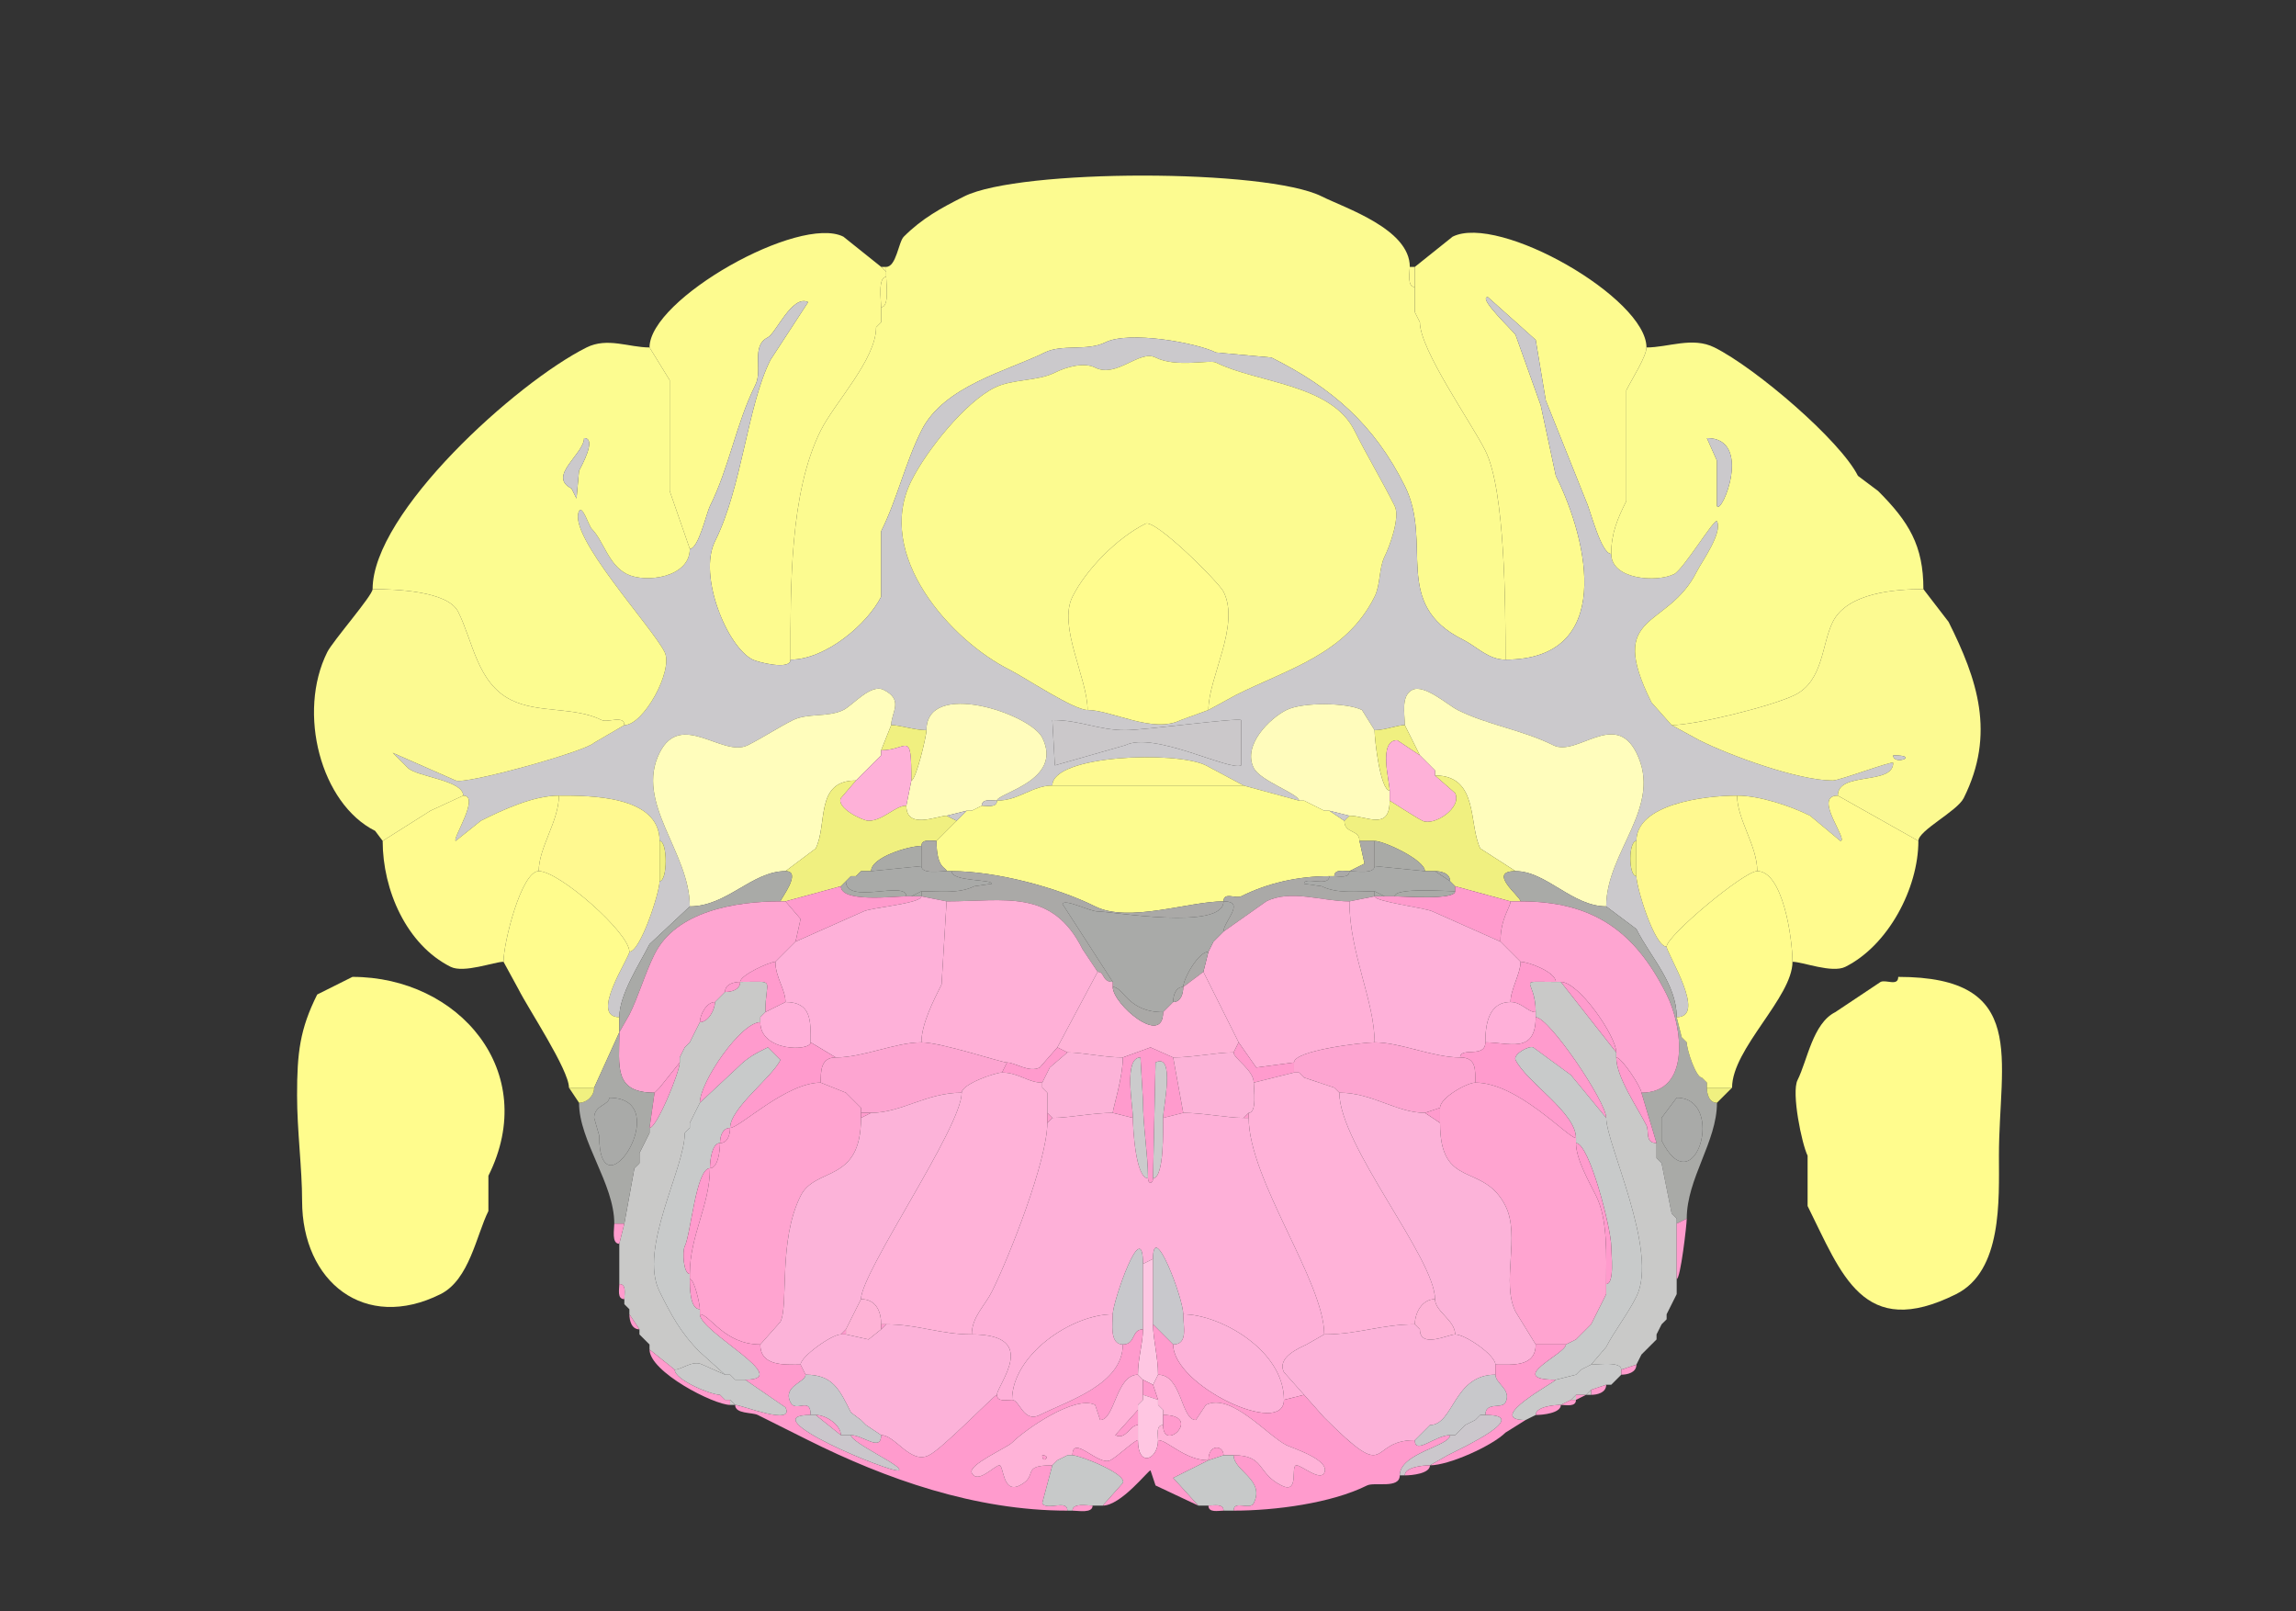 <svg xmlns="http://www.w3.org/2000/svg" viewBox="0 0 456 320"><rect x="0" y="0" width="456" height="320" fill="#333333" stroke="none"/><path fill="#FCFB90" id="CUL4, 5" d="M157 131c7.049 0 15.325-7.15 18-12.5v-13c3.199-6.398 4.744-13.488 8-20 4.461-8.922 17.246-11.873 24.5-15.5 3.408-1.704 8.446-.223 12-2 4.75-2.375 18.193.096 22 2l11 1c12.08 6.04 20.386 13.272 26.5 25.5 5.689 11.378-2.694 23.403 11.5 30.5 2.844 1.422 5.045 4 8.5 4 0-10.518-.046-33.593-4-41.5-2.806-5.611-13-20.023-13-25.5l-1-2v-5c-1.579 0-1-2.855-1-4 0-7.515-12.796-11.648-17.5-14-10.995-5.497-59.971-5.515-71 0-4.68 2.34-8.395 4.395-12 8-1.062 1.062-1.481 6-3.5 6v2c0 1.32.684 6-1 6v3l-1 1c0 6.381-8.192 14.885-11 20.5-6.162 12.325-6 30.781-6 45.5Z"/><path fill="#FDFB8F" id="SIM" d="M137 109c1.728 0 3.305-7.11 4-8.5 3.806-7.612 5.222-16.443 9-24 1.588-3.177-.936-7.782 2.5-9.5 1.582-.79 4.838-8.58 8-7L153 71.5c-4.6 9.2-5.604 25.208-11 36-3.383 6.766 2.361 20.931 7.5 23.5.965.483 7.5 2.19 7.5 0 0-14.719-.162-33.175 6-45.5 2.808-5.615 11-14.119 11-20.5l1-1v-3c0-1.32-.684-6 1-6v-1l-1-1-7.5-6c-8.78-4.39-38.5 12.38-38.5 22l4 6.5v22l4 11.5ZM320 110c-2.045 0-4.174-8.848-5-10.5l-8-20-2-12-9.5-8.5c-2.179 0 5.229 6.958 5.5 7.5l5 14 3 14c6.562 13.125 11.664 36.5-10 36.5 0-10.518-.046-33.593-4-41.5-2.806-5.611-13-20.023-13-25.5l-1-2v-9l7.5-6c9.205-4.602 38.5 12.215 38.5 22 0 1.785-2.878 6.257-4 8.5v22c-1.707 3.414-3 6.352-3 10.5Z"/><path fill="#FEFA90" id="DEC" d="M176 53v1l-1-1h1ZM281 53v4c-1.579 0-1-2.855-1-4h1ZM176 55c-1.684 0-1 4.68-1 6 1.684 0 1-4.68 1-6Z"/><path fill="#CBC9CC" id="arb" fill-rule="evenodd" d="m209 143 .5 9 14-4c5.667-2.834 20.665 5.168 23 4v-9c-.963-.482-19.045 2-23 2-5.447 0-8.862-2-14.5-2m-84 46c0 1.229-8.033 13-2 13 0-4.555 4.034-10.568 6-14.5l8-7.5c0-10.807-10.974-20.552-6-30.5 4.25-8.5 12.51.995 17.5-1.5 3.13-1.565 5.848-3.424 9-5 2.851-1.426 7.01-.505 10-2 1.917-.959 5.443-5.279 8-4 4.074 2.037 1.5 4.449 1.5 7 1.819 0 4.591 1 7 1 0-10.141 20.613-3.274 23 1.5 4.266 8.532-9 11.004-9 12.5 4.334 0 7.01-3 11-3 0-6.12 24.698-6.901 30.5-4l7.5 4 11 3c0-1.35-7.691-3.882-9-6.5-2.267-4.534 3.184-9.842 6.5-11.5 3.193-1.597 12.027-1.486 15 0l2.5 4c2.124 0 4.436-1 6-1 0-2.151-.815-5.843 1.5-7 2.39-1.195 7.091 3.046 9 4 5.992 2.996 12.915 3.957 19 7 4.707 2.353 12.229-7.043 16.5 1.5 5.367 10.734-6 19.557-6 30.5l6 4.5c2.779 5.558 8 10.844 8 17.5 6.141 0-2-12.669-2-14-2.404 0-6-11.748-6-14-1.602 0-1.602-7 0-7 0-7.233 13.194-9 20-9 4.481 0 10.648 2.074 14.5 4l6 5c1.795 0-5.618-9-.5-9 0-4.88 11-1.967 11-6.5 0-.517-10.609 3.5-12 3.5-6.897 0-20.347-4.924-26.5-8l-5.5-3-4-4.5c-9.155-18.31 3.144-14.289 9-26 .951-1.901 5.168-7.663 4-10-.395-.79-6.673 9.587-8.5 10.5-3.448 1.724-12.5 1.111-12.5-4-2.045 0-4.174-8.848-5-10.5l-8-20-2-12-9.5-8.5c-2.179 0 5.229 6.958 5.5 7.5l5 14 3 14c6.562 13.125 11.664 36.5-10 36.5-3.455 0-5.656-2.578-8.5-4-14.194-7.097-5.811-19.122-11.5-30.5-6.114-12.228-14.42-19.46-26.5-25.5l-11-1c-3.807-1.904-17.25-4.375-22-2-3.554 1.777-8.592.296-12 2-7.254 3.627-20.039 6.578-24.5 15.5-3.256 6.512-4.801 13.602-8 20v13c-2.675 5.35-10.951 12.5-18 12.5 0 2.19-6.535.483-7.5 0-5.139-2.569-10.883-16.734-7.5-23.5 5.396-10.792 6.4-26.8 11-36l7.5-11.5c-3.162-1.58-6.418 6.21-8 7-3.436 1.718-.912 6.323-2.5 9.5-3.778 7.557-5.194 16.388-9 24-.695 1.39-2.272 8.5-4 8.5 0 5.716-8.8 6.85-12.5 5-3.7-1.85-4.601-6.601-7-9-.525-.525-1.843-4.815-2.5-3.5-2.391 4.781 14.451 22.901 17 28 1.786 3.573-4.141 14.5-8 14.5l-6 3.5c-1.767 1.767-25.702 8.399-27.5 7.5L78 149.5l3 3c1.772 1.772 11 2.435 11 5.5 3.469 0-2.235 8.632-1.5 9l5-4c4.34-2.17 10.422-5 15.5-5 6.098 0 20-.056 20 9 1.613 0 1.613 8 0 8 0 2.254-3.816 14-6 14m91-48c4.744 0 12.984 4.758 18.5 2l5.5-2 5.5-3c10.423-5.212 21.79-8.081 27.5-19.5 1.196-2.392.837-5.673 2-8 .927-1.854 3.13-7.74 2-10-2.499-4.998-5.462-9.924-8-15-4.648-9.296-19.364-9.432-27.5-13.5-1.238-.619-7.853 1.073-12-1-3.222-1.61-7.709 4.146-12 2-2.147-1.073-5.572-.214-8 1-3.514 1.757-8.454 1.227-12 3-5.794 2.897-13.43 12.36-16.5 18.5-7.382 14.764 7.868 31.684 19.5 37.5 3.029 1.514 12.702 8 15.5 8Z"/><path fill="#FEFA90" id="DEC" d="m281 62 1 2-1-2ZM175 64l-1 1 1-1Z"/><path fill="#FCFC90" id="ANcr1" fill-rule="evenodd" d="M116 87c0 3.183-7.356 7.572-2.5 10l1 2 .5-5.5c.457-.914 3.603-6.5 1-6.5m-42 30c4.373 0 14.907.314 17 4.5 2.954 5.909 3.778 14.139 10.5 17.5 5.406 2.703 12.57 1.285 18 4 1.147.574 4.5-1.064 4.5 1 3.859 0 9.786-10.927 8-14.5-2.549-5.099-19.391-23.219-17-28 .657-1.315 1.975 2.975 2.5 3.5 2.399 2.399 3.3 7.15 7 9 3.7 1.85 12.5.716 12.5-5l-4-11.5v-22l-4-6.5c-4.108 0-8.375-2.062-12.5 0-13.985 6.992-42.5 32.797-42.5 48ZM339 87l2 4.5v9c.924 1.848 7.241-13.5-2-13.5m43 30c-5.653 0-15.108.717-18 6.5-2.215 4.43-1.865 11.682-7.5 14.5-4.363 2.182-19.676 6-24.5 6l-4-4.5c-9.155-18.31 3.144-14.289 9-26 .951-1.901 5.168-7.663 4-10-.395-.79-6.673 9.587-8.5 10.5-3.448 1.724-12.5 1.111-12.5-4 0-4.148 1.293-7.086 3-10.5v-22c1.122-2.243 4-6.715 4-8.5 4.349 0 9.14-2.18 13.5 0 8.294 4.147 25.006 18.513 28.5 25.5l4 3c6.109 6.109 9 10.838 9 19.5Z"/><path fill="#FCFB90" id="CUL4, 5" d="M216 141c-2.798 0-12.471-6.486-15.5-8-11.632-5.816-26.882-22.736-19.5-37.5 3.07-6.14 10.706-15.603 16.5-18.5 3.546-1.773 8.486-1.243 12-3 2.428-1.214 5.853-2.073 8-1 4.291 2.146 8.778-3.61 12-2 4.147 2.073 10.762.381 12 1 8.136 4.068 22.852 4.204 27.5 13.5 2.538 5.076 5.501 10.002 8 15 1.13 2.26-1.073 8.146-2 10-1.163 2.327-.804 5.608-2 8-5.71 11.419-17.077 14.288-27.5 19.5l-5.5 3c0-6.559 6.364-16.772 3-23.5-.914-1.828-13.542-14.479-15.5-13.5-5.648 2.824-11.786 9.072-14.5 14.5-2.93 5.86 3 16.206 3 22.5Z"/><path fill="#CBC9CC" id="arb" d="M116 87c0 3.183-7.356 7.572-2.5 10l1 2 .5-5.5c.457-.914 3.603-6.5 1-6.5ZM339 87l2 4.5v9c.924 1.848 7.241-13.5-2-13.5Z"/><path fill="#FFFC8E" id="CENT3" d="M216 141c4.744 0 12.984 4.758 18.5 2l5.5-2c0-6.559 6.364-16.772 3-23.5-.914-1.828-13.542-14.479-15.5-13.5-5.648 2.824-11.786 9.072-14.5 14.5-2.93 5.86 3 16.206 3 22.5Z"/><path fill="#FCFA91" id="ANcr2" d="m92 158-6.5 3-9.5 6-1.5-2c-10.802-5.401-15.51-23.481-9.5-35.5 1.109-2.217 9-11.233 9-12.5 4.373 0 14.907.314 17 4.5 2.954 5.909 3.778 14.139 10.5 17.5 5.406 2.703 12.57 1.285 18 4 1.147.574 4.5-1.064 4.5 1l-6 3.5c-1.767 1.767-25.702 8.399-27.5 7.5L78 149.5l3 3c1.772 1.772 11 2.435 11 5.5Z"/><path fill="#FCFA91" id="ANcr2" fill-rule="evenodd" d="M376 150c0 2.112 5.567 0 0 0m-11 8 16 9c0-2.076 7.698-5.896 9-8.5 6.4-12.799 2.71-23.58-3-35l-5-6.5c-5.653 0-15.108.717-18 6.5-2.215 4.43-1.865 11.682-7.5 14.5-4.363 2.182-19.676 6-24.5 6l5.5 3c6.153 3.076 19.603 8 26.5 8 1.391 0 12-4.017 12-3.5 0 4.533-11 1.62-11 6.5Z"/><path fill="#FFFDBC" id="IP" d="M156 173c-6.658 0-11.612 7-19 7 0-10.807-10.974-20.552-6-30.5 4.25-8.5 12.51.995 17.5-1.5 3.13-1.565 5.848-3.424 9-5 2.851-1.426 7.01-.505 10-2 1.917-.959 5.443-5.279 8-4 4.074 2.037 1.5 4.449 1.5 7l-2 5v1l-1 1-1 1-1 1-1 1-1 1c-8.203 0-5.588 8.676-8 13.5l-6 4.5ZM301 173c6.083 0 11.271 7 18 7 0-10.943 11.367-19.766 6-30.5-4.271-8.543-11.793.853-16.5-1.5-6.085-3.043-13.008-4.004-19-7-1.909-.954-6.61-5.195-9-4-2.315 1.157-1.5 4.849-1.5 7l3 6 2 2 1 1v1c8.748 0 6.632 9.764 9 14.5l7 4.5Z"/><path fill="#FFFCBC" id="FN" d="M192 161h1l2-1c0-1.473 1.952-1 3-1 0-1.496 13.266-3.968 9-12.5-2.387-4.774-23-11.641-23-1.5 0 1.257-2.111 10-3 10l-1 5c0 4.843 6.173 2 8 2l4-1ZM264 161l4 1c3.416 0 8 3.105 8-3v-2c-1.85 0-3-10.069-3-12l-2.5-4c-2.973-1.486-11.807-1.597-15 0-3.316 1.658-8.767 6.966-6.5 11.5 1.309 2.618 9 5.15 9 6.5h1l4 2h1Z"/><path fill="#CBC8CA" id="cbc" d="m209 143 .5 9 14-4c5.667-2.834 20.665 5.168 23 4v-9c-.963-.482-19.045 2-23 2-5.447 0-8.862-2-14.5-2Z"/><path fill="#F0F080" id="CB" d="M175 149c5.295 0 6-4.31 6 6 .889 0 3-8.743 3-10-2.409 0-5.181-1-7-1l-2 5ZM282 150l-4.5-3c-3.841 0-1.5 8.209-1.5 10-1.85 0-3-10.069-3-12 2.124 0 4.436-1 6-1l3 6Z"/><path fill="#FEB1D8" id="ICB" d="m181 155-1 5c-2.244 0-4.624 3-7.5 3-1.2 0-6.466-2.568-5.5-4.5l3-3.5 1-1 1-1 1-1 1-1 1-1v-1c5.295 0 6-4.31 6 6ZM276 157v2c.048 0 5.16 3.33 6.5 4 2.295 1.147 7.95-2.6 6.5-5.5l-4-3.5v-1l-1-1-2-2-4.5-3c-3.841 0-1.5 8.209-1.5 10Z"/><path fill="#FEFA91" id="LING" d="M209 156h38l-7.5-4c-5.802-2.901-30.5-2.12-30.5 4Z"/><path fill="#F0F080" id="CB" d="m175 150-1 1 1-1Z"/><path fill="#CBC9CC" id="arb" d="M376 150c0 2.112 5.567 0 0 0Z"/><path fill="#F0F080" id="CB" d="m173 152-1 1 1-1ZM284 152l1 1-1-1ZM172 153l-1 1 1-1ZM171 154l-1 1 1-1ZM300 179h2c0-.919-6.765-6-1-6l-7-4.5c-2.368-4.736-.252-14.5-9-14.5l4 3.5c1.45 2.9-4.205 6.647-6.5 5.5-1.34-.67-6.452-4-6.5-4 0 6.105-4.584 3-8 3l-1 1c0 2.618 3 1.651 3 4h3c1.887 0 10 3.79 10 6h2c1.238 0 3 .423 3 2l1 1 11 3ZM155 179h1l11-3 1-1 1-1h1l1-1h2c0-2.775 7.502-5 10-5 0-1.473 1.952-1 3-1l4-4-2-1c-1.827 0-8 2.843-8-2-2.244 0-4.624 3-7.5 3-1.2 0-6.466-2.568-5.5-4.5l3-3.5c-8.203 0-5.588 8.676-8 13.5l-6 4.5c3.408 0-1 5.576-1 6Z"/><path fill="#FDFC8F" id="NOD" d="M264 174h1c0-1.473 1.952-1 3-1l3-1.5-1-4.5c0-2.349-3-1.382-3-4l-3-2h-1l-4-2h-1l-11-3h-38c-3.99 0-6.666 3-11 3 0 1.473-1.952 1-3 1l-2 1h-1l-2 2-4 4c0 5.648 2 5.225 2 6h1c8.797 0 20.981 3.24 28.5 7 6.706 3.353 18.552-1 25.5-1 0-1.951 2.454-.477 3.5-1 5.209-2.605 11.213-4 17.5-4Z"/><path fill="#FFFB8E" id="PRM" d="M107 173c-3.445 0-7 14.169-7 18-1.807 0-7.872 2.314-10.5 1-8.754-4.377-13.5-15.234-13.5-25l9.5-6 6.5-3c3.469 0-2.235 8.632-1.5 9l5-4c4.34-2.17 10.422-5 15.5-5 0 5.067-4 10.264-4 15Z"/><path fill="#FFF990" id="COPY" d="M131 175c0 2.254-3.816 14-6 14 0-3.748-13.908-16-18-16 0-4.736 4-9.933 4-15 6.098 0 20-.056 20 9v8ZM325 174c0 2.252 3.596 14 6 14 0-2.148 15.368-15 18-15 0-5.067-4-10.264-4-15-6.806 0-20 1.767-20 9v7Z"/><path fill="#FFFB8E" id="PRM" d="M349 173c5.099 0 7 13.418 7 18 2.004 0 7.852 2.324 10.5 1 8.488-4.244 14.5-15.563 14.5-25l-16-9c-5.118 0 2.295 9 .5 9l-6-5c-3.852-1.926-10.019-4-14.5-4 0 4.736 4 9.933 4 15Z"/><path fill="#CBC9CC" id="arb" d="M198 159c-1.048 0-3-.473-3 1 1.048 0 3 .473 3-1ZM259 159l4 2-4-2ZM195 160l-2 1 2-1ZM188 162l2 1 2-2-4 1ZM268 162l-1 1-3-2 4 1Z"/><path fill="#F0F080" id="CB" d="M131 167c1.613 0 1.613 8 0 8v-8Z"/><path fill="#AAA9A7" id="V4" d="M183 172c0 1.643 3.765 1 5 1 0-.775-2-.352-2-6-1.048 0-3-.473-3 1v4ZM273 172c0 1.643-3.765 1-5 1l3-1.5-1-4.5h3v5Z"/><path fill="#A9AAA7" id="V4r" d="m273 172 10 1c0-2.21-8.113-6-10-6v5Z"/><path fill="#F0F080" id="CB" d="M325 167c-1.602 0-1.602 7 0 7v-7Z"/><path fill="#A9AAA7" id="V4r" d="m183 172-10 1c0-2.775 7.502-5 10-5v4Z"/><path fill="#A9AAA8" id="chpl" d="M180 178h1l2-1c3.618 0 7.482.509 10.5-1l3.5-.5c0-.929-8-.369-8-2.5h-1c-1.235 0-5 .643-5-1l-10 1h-2l-1 1h-1l-1 1c0 4.804 12-.251 12 3ZM275 178h2c0-1.781 10.176-1 12-1v-1l-1-1-3-2h-2l-10-1c0 1.643-3.765 1-5 1 0 1.473-1.952 1-3 1h-1c0 2.279-5-.03-5 1.5l3.5.5c3.018 1.509 6.882 1 10.5 1l2 1Z"/><path fill="#FFFC8D" id="PFL" d="M113 216h5l5-11v-3c-6.033 0 2-11.771 2-13 0-3.748-13.908-16-18-16-3.445 0-7 14.169-7 18l3 5.5c1.879 3.759 10 15.974 10 19.5Z"/><path fill="#A9AAA7" id="V4r" d="M123 202v3l2-3.5c1.868-3.735 3.089-8.177 5-12 4.272-8.545 16.025-10.5 25-10.5 0-.424 4.408-6 1-6-6.658 0-11.612 7-19 7l-8 7.5c-1.966 3.932-6 9.945-6 14.5ZM171 173l-1 1 1-1Z"/><path fill="#AAA9A7" id="V4" d="M218 193c1.481 0 .785 2 3 2l-10-15.5c.535-1.069 5.439 1.5 7 1.5 2.673 0 25 3.888 25-2-6.948 0-18.794 4.353-25.5 1-7.519-3.76-19.703-7-28.5-7 0 2.131 8 1.571 8 2.5l-3.5.5c-3.018 1.509-6.882 1-10.5 1v1l5 1c11.618 0 20.948-2.604 27 9.5l3 4.5ZM268 173c-1.048 0-3-.473-3 1 1.048 0 3 .473 3-1Z"/><path fill="#A9AAA7" id="V4r" d="M285 173c1.238 0 3 .423 3 2l-3-2Z"/><path fill="#A9AAA7" id="V4r" fill-rule="evenodd" d="m333 218-3 4v4.5c6.558 13.116 12.945-8.5 3-8.5m2 24-2 1v-1l-1-1-2-10-1-1v-3l-3-10c9.872 0 8.196-13.108 5-19.5-6.217-12.434-14.423-18.5-29-18.5 0-.919-6.765-6-1-6 6.083 0 11.271 7 18 7l6 4.5c2.779 5.558 8 10.844 8 17.5l1 4 1 1c0 1.489 1.835 7 3 7l1 1v1c0 1.238.423 3 2 3 0 7.733-6 15.032-6 23Z"/><path fill="#FFFC8D" id="PFL" d="M339 216h5c0-7.728 12-17.955 12-25 0-4.582-1.901-18-7-18-2.632 0-18 12.852-18 15 0 1.331 8.141 14 2 14l1 4 1 1c0 1.489 1.835 7 3 7l1 1v1Z"/><path fill="#A9AAA7" id="V4r" d="m169 174-1 1 1-1Z"/><path fill="#AAA9A7" id="V4" d="M268 179c-5.417 0-11.633-2.433-16.5 0l-8.5 6c0-2.02 4.529-6 0-6 0-1.951 2.454-.477 3.5-1 5.209-2.605 11.213-4 17.5-4 0 2.279-5-.03-5 1.5l3.5.5c3.018 1.509 6.882 1 10.5 1v1l-5 1Z"/><path fill="#A9AAA7" id="V4r" d="M167 176c0 3.316 10.613 2 13 2 0-3.251-12 1.804-12-3l-1 1Z"/><path fill="#FF9BCD" id="MY" d="m156 179 3 3.5-1 4.5 13.5-6c1.515-.757 11.5-1.58 11.5-3h-3c-2.387 0-13 1.316-13-2l-11 3ZM300 179c0 1.162-2 3.355-2 8l-13.5-6c-1.389-.695-11.5-1.956-11.5-3h4c1.824 0 12 .781 12-1v-1l11 3Z"/><path fill="#A9AAA7" id="V4r" d="M181 178h2v-1l-2 1ZM273 178h2l-2-1v1ZM289 177c-1.824 0-12-.781-12 1 1.824 0 12 .781 12-1Z"/><path fill="#FEB1D9" id="SPIV" d="M183 207c-5.176 0-11.544 3-17 3l-5-3c0-4.2.219-8-5-8 0-2.522-2-4.909-2-8l1-1 2-2 1-1 13.5-6c1.515-.757 11.5-1.58 11.5-3l5 1-1 16.5c-1.573 3.147-4 7.872-4 11.5Z"/><path fill="#FFB0D7" id="MV" d="m210 208-3.5 4c-2.161 1.081-4.894-1-6.5-1-1.136 0-13.079-4-17-4 0-3.628 2.427-8.353 4-11.5l1-16.5c11.618 0 20.948-2.604 27 9.5l3 4.5-8 15ZM273 207c-2.25 0-16 1.583-16 4l-7.5 1-3.5-5-7-14 1-4 1-2 1-1 1-1 8.5-6c4.867-2.433 11.083 0 16.5 0 0 10.29 5 19.746 5 28Z"/><path fill="#FEB1D9" id="SPIV" d="M295 207c0 3.232-5 .827-5 3-5.456 0-11.824-3-17-3 0-8.254-5-17.71-5-28l5-1c0 1.044 10.111 2.305 11.5 3l13.5 6 4 4c0 2.345-2 5.468-2 8-4.433 0-5 4.585-5 8Z"/><path fill="#FEA5D1" id="DCO" d="m131 216-1 1c-8.207 0-7-5.251-7-12l2-3.5c1.868-3.735 3.089-8.177 5-12 4.272-8.545 16.025-10.5 25-10.5h1l3 3.5-1 4.5-1 1-2 2-1 1c-1.122 0-7 2.632-7 4-1.238 0-3 .423-3 2l-1 1-1 1c-1.712 0-3 2.571-3 4l-1 2-1 2-1 1-1 2v1l-4 5Z"/><path fill="#A9AAA8" id="chpl" d="m232 200-1 1c-7.098 0-7.784-5-10-5v-1l-10-15.5c.535-1.069 5.439 1.5 7 1.5 2.673 0 25 3.888 25-2 4.529 0 0 3.98 0 6l-1 1-1 1-1 2c-2.004 0-5 5.378-5 7-1.577 0-2 1.762-2 3l-1 1Z"/><path fill="#FEA5D1" id="DCO" d="M321 210c1.097 0 5 5.986 5 7 9.872 0 8.196-13.108 5-19.5-6.217-12.434-14.423-18.5-29-18.5h-2c0 1.162-2 3.355-2 8l4 4c1.572 0 7 2.052 7 4h1c3.591 0 11 10.791 11 14v1Z"/><path fill="#AAA9A7" id="V4" d="m243 185-1 1 1-1ZM242 186l-1 1 1-1Z"/><path fill="#FF9BCD" id="MY" d="m158 187-1 1 1-1Z"/><path fill="#AAA9A7" id="V4" d="m241 187-1 2 1-2ZM239 193l-4 3c0-1.622 2.996-7 5-7l-1 4Z"/><path fill="#FF9BCD" id="MY" d="m155 190-1 1 1-1ZM156 199l-4 2c0-6.889 2.412-6-5-6 0-1.368 5.878-4 7-4 0 3.091 2 5.478 2 8ZM300 199c2.25 0 3.376 2 5 2 0-6.842-4.315-6 4-6 0-1.948-5.428-4-7-4 0 2.345-2 5.468-2 8Z"/><path fill="#FFB3D7" id="PRP" d="m223 210 5.5-2 4.5 2c4.107 0 8.469-1 12-1l1-2-7-14-4 3c0 1.238-.423 3-2 3l-1 1-1 1c0 6.97-10-1.602-10-5v-1c-2.215 0-1.519-2-3-2l-8 15 2 1c2.998 0 7.358 1 11 1Z"/><path fill="#FFFC8D" id="PFL" d="m70 194-7 3.5c-3.439 6.878-4 11.561-4 20 0 7.1 1 14.482 1 21 0 16.044 12.444 26.028 27.5 18.5 5.72-2.86 7.132-11.765 9.5-16.5v-7c10.354-20.708-5.894-39.5-27-39.5Z"/><path fill="#C9C9C8" id="icp" d="M134 272c1.423 0 3.544-1.978 5.5-1l4.5 2-5-4.5c-3.915-3.915-5.762-7.525-8-12-4.268-8.536 5-24.388 5-31.5l1-1v-1l1-2 1-2c0-4.146 8.152-16 12-16v-1l1-1c0-6.889 2.412-6-5-6 0 1.577-1.762 2-3 2l-1 1-1 1c0 1.429-1.288 4-3 4l-1 2-1 2-1 1-1 2v1c0 1.835-4.553 13-6 13v1l-1 2-1 2v2l-1 1-2 11-1 4v8c1.473 0 1 1.952 1 3v1l1 1v1l2 3v1l2 2v1l5 4ZM325 271l-3 1c0-1.684-4.679-1-6-1l3-3.5c1.461-2.922 4.236-6.471 6-10 4.48-8.959-6-30.299-6-35.5 0-3.21-11.345-20-14-20v-1c0-6.842-4.315-6 4-6h1l11 14v1c0 3.897 4.262 10.025 6 13.5.579 1.158-.341 3.5 2 3.5v3l1 1 2 10 1 1v15l-1 2-1 2v1l-1 1-1 2v1l-1 1-1 1-1 1-1 2Z"/><path fill="#FFFC8D" id="PFL" d="M377 194c0 1.951-2.454.477-3.5 1l-9 6c-4.479 2.239-5.527 9.555-7.5 13.5-1.247 2.495.851 12.702 2 15v10c6.752 13.505 10.989 26.756 29.5 17.5 9.204-4.602 8.5-18.676 8.5-27.5 0-19.166 6.059-35.5-20-35.5Z"/><path fill="#FF9BCD" id="MY" d="M147 195c-1.238 0-3 .423-3 2 1.238 0 3-.423 3-2ZM310 195c3.591 0 11 10.791 11 14l-11-14Z"/><path fill="#AAA9A7" id="V4" d="M221 196c2.216 0 2.902 5 10 5 0 6.97-10-1.602-10-5ZM235 196c-1.577 0-2 1.762-2 3 1.577 0 2-1.762 2-3Z"/><path fill="#FF9BCD" id="MY" d="m144 197-1 1 1-1ZM143 198l-1 1 1-1ZM142 199c-1.712 0-3 2.571-3 4 1.712 0 3-2.571 3-4Z"/><path fill="#FFB0D9" id="x" d="M151 203c0 5.923 10 5.793 10 4 0-4.2.219-8-5-8l-4 2-1 1v1Z"/><path fill="#AAA9A7" id="V4" d="m233 199-1 1 1-1Z"/><path fill="#FFB0D9" id="x" d="M305 202c0 7.411-5.352 5-10 5 0-3.415.567-8 5-8 2.25 0 3.376 2 5 2v1Z"/><path fill="#AAA9A7" id="V4" d="m232 200-1 1 1-1Z"/><path fill="#FF9BCD" id="MY" d="m152 201-1 1 1-1ZM319 222l-7-8.5-7.5-5.5c-.817-.409-4.059 1.382-3.5 2.5 2.229 4.458 12 10.424 12 15.5-1.596 0-11.52-11-20-11 0-2.565.236-5-3-5 0-2.173 5 .232 5-3 4.648 0 10 2.411 10-5 2.655 0 14 16.79 14 20ZM139 203l-1 2 1-2ZM139 219l7.5-7c2.108-2.108 3.649-2.824 6-4l2.5 2.5c-1.804 3.608-10 9.561-10 13.5 1.892 0 11.09-9 18-9 0-2.371.017-5 3-5l-5-3c0 1.793-10 1.923-10-4-3.848 0-12 11.854-12 16Z"/><path fill="#A9AAA7" id="V4r" fill-rule="evenodd" d="M121 218c0 1.457-3 1.46-3 4l1 3.5c0 16.768 15.476-7.5 2-7.5m1 25h2l2-11 1-1v-2l1-2 1-2v-1l1-7c-8.207 0-7-5.251-7-12l-5 11c0 1.658-1.461 3-3 3 0 7.637 7 16.042 7 24Z"/><path fill="#FF9BCD" id="MY" d="m138 205-1 2 1-2Z"/><path fill="#F0F080" id="CB" d="m334 206 1 1-1-1Z"/><path fill="#FF9BCD" id="MY" d="m137 207-1 1 1-1Z"/><path fill="#FDA5D1" id="NTS" d="M171 221h2c6.073 0 10.958-4 18-4 0-1.686 6.653-4 8-4l1-2c-1.136 0-13.079-4-17-4-5.176 0-11.544 3-17 3-2.983 0-3 2.629-3 5l5 2 1 1 1 1 1 1v1Z"/><path fill="#FF9BCD" id="MY" d="m257 213-8 2c0-2.489-4-4.809-4-6l1-2 3.5 5 7.5-1v2Z"/><path fill="#FDA5D1" id="NTS" d="m286 220-3 1c-5.656 0-10.428-4-17-4l-1-1-6-2-1-1h-1v-2c0-2.417 13.75-4 16-4 5.176 0 11.544 3 17 3 3.236 0 3 2.435 3 5-1.622 0-7 2.996-7 5Z"/><path fill="#FF9BCD" id="MY" d="m136 208-1 2 1-2Z"/><path fill="#C8CACA" id="sptV" d="M146 274h2c9.863 0-9-9.463-9-13v-1c-1.995 0-2-4.377-2-6v-1c-1.251 0-1.536-4.427-1-5.5 1.223-2.447 2.221-15.5 5-15.5 0-1.424.362-5 2-5 0-1.238.423-3 2-3 0-3.939 8.196-9.892 10-13.5l-2.5-2.5c-2.351 1.176-3.892 1.892-6 4l-7.5 7-1 2-1 2v1l-1 1c0 7.112-9.268 22.964-5 31.5 2.238 4.475 4.085 8.085 8 12l5 4.5h1l1 1Z"/><path fill="#FF9BCD" id="MY" d="M199 213c3.303 0 5.115 2 8 2l1.5-3 3.5-3-2-1-3.5 4c-2.161 1.081-4.894-1-6.5-1l-1 2ZM228 234c0 1.186 1 1.186 1 0l.5-23c3.998-1.999 1.5 8.973 1.5 11l4-1-2-11-4.5-2-5.5 2c0 4.048-2 10.214-2 11l4 1c0-2.548-1.883-12 1.5-12l.5 8.5c0 5.325 1 10.721 1 15.5Z"/><path fill="#C8CACA" id="sptV" d="m313 273-4 1c-10.213 0 2-5.114 2-7l2-1 1-1 1-1 1-1 1-2 1-2 1-2v-2c1.725 0 1-6.052 1-7.5 0-3.418-4.334-20.5-7-20.5v-1c0-5.076-9.771-11.042-12-15.5-.559-1.118 2.683-2.909 3.5-2.5l7.5 5.5 7 8.5c0 5.201 10.48 26.541 6 35.5-1.764 3.529-4.539 7.078-6 10l-3 3.5-2 1-1 1Z"/><path fill="#FCB3D8" id="PGRNd" d="M221 221c-3.962 0-8.688 1-12 1l-1-1v-4l-1-1v-1l1.5-3 3.5-3c2.998 0 7.358 1 11 1 0 4.048-2 10.214-2 11ZM248 221l-1 1c-3.312 0-8.038-1-12-1l-2-11c4.107 0 8.469-1 12-1 0 1.191 4 3.511 4 6 0 1.321.684 6-1 6Z"/><path fill="#CBCBCC" id="mlf" d="M225 222c0 1.964.521 12 3 12 0-4.779-1-10.175-1-15.5l-.5-8.5c-3.383 0-1.5 9.452-1.5 12Z"/><path fill="#FF9BCD" id="MY" d="m326 217 3 10c-2.341 0-1.421-2.342-2-3.5-1.738-3.475-6-9.603-6-13.5 1.097 0 5 5.986 5 7ZM130 217l-1 7c1.447 0 6-11.165 6-13l-4 5-1 1Z"/><path fill="#CBCBCC" id="mlf" d="M231 222c0 2.198.238 12-2 12l.5-23c3.998-1.999 1.5 8.973 1.5 11Z"/><path fill="#FFB2D8" id="IRN" d="M176 263c6.371 0 10.629 2 17 2 0-3.455 2.578-5.656 4-8.5 3.408-6.815 11-26.027 11-33.5v-6l-1-1v-1c-2.885 0-4.697-2-8-2-1.347 0-8 2.314-8 4 0 6.882-20 35.655-20 41 2.96 0 4 2.399 4 5h1ZM281 263c-6.772 0-11.228 2-18 2 0-10.448-15-30.742-15-43v-1c1.684 0 1-4.679 1-6l8-2h1l1 1 6 2 1 1c0 10.369 19 32.9 19 41-2.548 0-4 2.687-4 5Z"/><path fill="#FF9BCD" id="MY" d="m258 213 1 1-1-1Z"/><path fill="#F0F080" id="CB" d="m338 214 1 1-1-1Z"/><path fill="#FFA4D0" id="SPVO" d="M139 261c1.99 0 4.809 6 12 6l4-4.5c1.678-3.356-.49-16.021 4-25 2.95-5.899 12-2.402 12-15.5v-2l-1-1-1-1-1-1-5-2c-6.91 0-16.108 9-18 9 0 1.238-.423 3-2 3 0 1.424-.362 5-2 5 0 7.317-4 13.363-4 21v1c.913 0 2 5.014 2 6v1ZM305 267h6l2-1 1-1 1-1 1-1 1-2 1-2 1-2v-2c0-5.662.354-12.791-2-17.5-1.403-2.806-4-7.305-4-10.5v-1c-1.596 0-11.52-11-20-11-1.622 0-7 2.996-7 5v3c0 13.388 8.594 7.688 13 16.5 2.995 5.99-.907 15.185 2 21l4 6.5Z"/><path fill="#F0F080" id="CB" d="M118 216c0 1.658-1.461 3-3 3l-2-3h5Z"/><path fill="#A9AAA7" id="V4r" d="m131 216-1 1 1-1Z"/><path fill="#FF9BCD" id="MY" d="m207 216 1 1-1-1ZM265 216l1 1-1-1Z"/><path fill="#F0F080" id="CB" d="m344 216-3 3c-1.577 0-2-1.762-2-3h5Z"/><path fill="#FF9BCD" id="MY" d="m168 217 1 1-1-1Z"/><path fill="#FCB3D9" id="PARN" d="M151 267c0 4.358 4.781 4 8 4 0-1.55 6.146-6 8-6l1-1 3-6c0-5.345 20-34.118 20-41-7.042 0-11.927 4-18 4l-2 1c0 13.098-9.05 9.601-12 15.5-4.49 8.979-2.322 21.644-4 25l-4 4.5ZM305 267c0 4.534-4.71 4-8 4 0-1.884-5.963-6-8-6 0-2.83-4-4.54-4-7 0-8.1-19-30.631-19-41 6.572 0 11.344 4 17 4l3 2c0 13.388 8.594 7.688 13 16.5 2.995 5.99-.907 15.185 2 21l4 6.5Z"/><path fill="#A9AAA8" id="chpl" d="M121 218c0 1.457-3 1.46-3 4l1 3.5c0 16.768 15.476-7.5 2-7.5ZM333 218l-3 4v4.5c6.558 13.116 12.945-8.5 3-8.5Z"/><path fill="#FF9BCD" id="MY" d="m139 219-1 2 1-2ZM170 219l1 1-1-1ZM283 221l3 2v-3l-3 1ZM138 221l-1 2 1-2ZM173 221l-2 1v-1h2ZM209 222l-1 1v-2l1 1Z"/><path fill="#FEB0D8" id="GRN" d="m259 277-4 1c0-9.898-12.763-17-20-17 0-3.188-6-18.972-6-11l-2 1c0-9.862-6 7.529-6 10-8.147 0-20 8.053-20 17-1.048 0-3 .473-3-1 0-1.955 8.758-12-5-12 0-3.455 2.578-5.656 4-8.5 3.408-6.815 11-26.027 11-33.5l1-1c3.312 0 8.038-1 12-1l4 1c0 1.964.521 12 3 12 0 1.186 1 1.186 1 0 2.238 0 2-9.802 2-12l4-1c3.962 0 8.688 1 12 1h1c0 12.258 15 32.552 15 43l-3.5 2c-1.262.631-5.999 2.503-4.5 5.5l4 4.5Z"/><path fill="#FF9BCD" id="MY" d="M247 222h1v-1l-1 1ZM137 224l-1 1 1-1ZM145 224c-1.577 0-2 1.762-2 3 1.577 0 2-1.762 2-3ZM129 225l-1 2 1-2ZM128 227l-1 2 1-2ZM143 227c-1.638 0-2 3.576-2 5 1.638 0 2-3.576 2-5ZM313 227c2.666 0 7 17.082 7 20.5 0 1.448.725 7.5-1 7.5 0-5.662.354-12.791-2-17.5-1.403-2.806-4-7.305-4-10.5ZM329 230l1 1-1-1ZM127 231l-1 1 1-1ZM141 232c-2.779 0-3.777 13.053-5 15.5-.536 1.073-.251 5.5 1 5.5 0-7.637 4-13.683 4-21ZM332 241l1 1-1-1ZM333 243v11c.759 0 2-10.821 2-12l-2 1ZM124 243l-1 4c-1.579 0-1-2.855-1-4h2Z"/><path fill="#C8C8CC" id="tspc" d="M227 264c-2.349 0-1.382 3-4 3-2.698 0-2-4.255-2-6 0-2.471 6-19.862 6-10v13ZM229 263l4 4c3.024 0 2-3.574 2-6 0-3.188-6-18.972-6-11v13Z"/><path fill="#FEC6E2" id="RO" d="m227 274 2 1 1-2c0-3.51-1-7.022-1-10v-13l-2 1v13c0 2.723-1 5.778-1 9l1 1Z"/><path fill="#FF9BCD" id="MY" d="M137 254c.913 0 2 5.014 2 6-1.995 0-2-4.377-2-6ZM123 255c1.473 0 1 1.952 1 3-1.473 0-1-1.952-1-3ZM319 257l-1 2 1-2ZM333 257l-1 2 1-2Z"/><path fill="#FEB3D6" id="AMBd" d="m175 264-2.5 2-4.5-1v-1l3-6c2.96 0 4 2.399 4 5v1ZM282 264c0 3.896 5.584 1 7 1 0-2.83-4-4.54-4-7-2.548 0-4 2.687-4 5l1 1Z"/><path fill="#FF9BCD" id="MY" d="m124 259 1 1-1-1ZM318 259l-1 2 1-2ZM332 259l-1 2 1-2Z"/><path fill="#FDB2D9" id="MARN" d="M233 267c0 8.261 22 18.514 22 11 0-9.898-12.763-17-20-17 0 2.426 1.024 6-2 6Z"/><path fill="#FF9BCD" id="MY" d="m125 261 2 3c-1.577 0-2-1.762-2-3ZM209 291l-2 7.5c.808 1.616 5-.846 5 1.5-18.386 0-36.144-6.322-51.5-14l-10-5c-1.119-.559-4.5-.155-4.5-2 1.259 0 11.886 4.272 10 .5l-8-5.5c9.863 0-9-9.463-9-13 1.99 0 4.809 6 12 6 0 4.358 4.781 4 8 4l1 2c0 1.543-4.634 2.231-3 5.5 1.063 2.126 4-1.28 4 2.5-12.079 0 16.151 11.675 17.5 11 1.319-.659-9.5-5.462-9.5-7 2.386 0 6 3.412 6 0 2.85 0 5.784 5.858 9.5 4 2.805-1.402 12.976-12 13.5-12 0 1.473 1.952 1 3 1 1.543 0 2.231 4.634 5.5 3 5.605-2.802 16.5-6.081 16.5-14 2.618 0 1.651-3 4-3 0 2.723-1 5.778-1 9-4.372 0-4.547 9-7.5 9l-1-3c-4.036-2.018-13.941 4.941-16.5 7.5-1.033 1.033-8.798 4.404-8 6 1.173 2.346 4.51-1.5 5.5-1.5.873 0 .592 5.704 4 4 3.89-1.945.066-4 6.5-4Z"/><path fill="#FDB2D9" id="MARN" d="M223 267c0 7.919-10.895 11.198-16.5 14-3.269 1.634-3.957-3-5.5-3 0-8.947 11.853-17 20-17 0 1.745-.698 6 2 6Z"/><path fill="#FF9BCD" id="MY" d="m317 261-1 2 1-2ZM331 262l-1 1 1-1ZM176 263l-1 1v-1h1Z"/><path fill="#FCB2D9" id="PGRNl" d="m172 283 3 2c2.85 0 5.784 5.858 9.5 4 2.805-1.402 12.976-12 13.5-12 0-1.955 8.758-12-5-12-6.371 0-10.629-2-17-2l-1 1-2.5 2-4.5-1h-1c-1.854 0-8 4.45-8 6l1 2c5.423 0 6.732 2.964 9 7.5l2 1.5 1 1Z"/><path fill="#FF9BCD" id="MY" d="M278 293c0 2.729-5.007 1.254-6.5 2-7.036 3.518-18.248 5-26.5 5 0-2.205 3.251-.002 4-1.5 2.318-4.635-4-6.382-4-9.5 6.274 0 4.59 3.545 9.5 6 3.707 1.854 1.691-4 3-4 1.018 0 4.649 3.201 5.5 1.5 1.291-2.582-6.372-4.936-7.5-5.5-3.776-1.888-10.991-10.505-16-8l-2 3c-2.973 0-2.73-9-7.5-9 0-3.51-1-7.022-1-10l4 4c0 8.261 22 18.514 22 11l4-1 4 4.5c13.57 13.57 8.337 4.5 18 4.5 0 3.027 4.088-1 7-1 0 2.183-10 3.533-10 8Z"/><path fill="#FCB2D9" id="PGRNl" d="m282 285-1 1c-9.663 0-4.43 9.07-18-4.5l-4-4.5-4-4.5c-1.499-2.997 3.238-4.869 4.5-5.5l3.5-2c6.772 0 11.228-2 18-2l1 1c0 3.896 5.584 1 7 1 2.037 0 8 4.116 8 6v2c-8.371 0-8.264 10-13 10l-1 1-1 1Z"/><path fill="#FF9BCD" id="MY" d="m281 263 1 1-1-1ZM330 263l-1 2 1-2ZM167 265h1v-1l-1 1ZM315 264l-1 1 1-1ZM127 265l2 2-2-2ZM314 265l-1 1 1-1ZM313 266l-2 1 2-1ZM329 266l-1 1 1-1ZM303 282l-4 2.5c-2.604 2.604-11.2 6.5-15 6.5l3.5-2c3.054-1.527 16.846-8 7.5-8 0-2.73 3.306-1.112 4-2.5 1.27-2.541-2-3.709-2-5.5v-2c3.29 0 8 .534 8-4h6c0 1.886-12.213 7-2 7 0 .396-14.389 8-6 8ZM328 267l-1 1 1-1ZM145 278v1c-3.232 0-16-6.567-16-11l5 4c0 2.065 7.264 5 9 5l1 1h1ZM326 269l-1 2 1-2Z"/><path fill="#C9CACA" id="sctd" d="m145 278 1 1c1.259 0 11.886 4.272 10 .5l-8-5.5h-2l-1-1h-1l-4.5-2c-1.956-.978-4.077 1-5.5 1 0 2.065 7.264 5 9 5l1 1h1Z"/><path fill="#C9C9C8" id="icp" d="m316 271-2 1 2-1Z"/><path fill="#C9CACA" id="sctd" d="m305 281-2 1c-8.389 0 6-7.604 6-8l4-1 1-1 2-1c1.321 0 6-.684 6 1v1l-1 1-1 1h-1l-3 1-1 1h-2l-1 1-2 1c-1.424 0-5 .362-5 2Z"/><path fill="#FF9BCD" id="MY" d="M322 272v1c1.238 0 3-.423 3-2l-3 1Z"/><path fill="#C9C9C8" id="icp" d="m314 272-1 1 1-1ZM145 273l1 1-1-1Z"/><path fill="#C8C8CB" id="rust" d="M169 285c2.386 0 6 3.412 6 0l-3-2-1-1-2-1.5c-2.268-4.536-3.577-7.5-9-7.5 0 1.543-4.634 2.231-3 5.5 1.063 2.126 4-1.28 4 2.5h1c2.124 0 5 2.024 5 4h2Z"/><path fill="#FFB3D8" id="IO" fill-rule="evenodd" d="M207 289c0 1.93 1.93 0 0 0m3 1-1 1c-6.434 0-2.61 2.055-6.5 4-3.408 1.704-3.127-4-4-4-.99 0-4.327 3.846-5.5 1.5-.798-1.596 6.967-4.967 8-6 2.559-2.559 12.464-9.518 16.5-7.5l1 3c2.953 0 3.128-9 7.5-9l1 1v4l-1 1v1l-4.5 5c2.116 1.058 2.898-2 4.5-2v3c-.656 0-4.138 3.319-5.5 4-2.352 1.176-7.5-5.233-7.5-1h-1l-2 1Z"/><path fill="#FFB3D8" id="IO" d="M243 289h2c6.274 0 4.59 3.545 9.5 6 3.707 1.854 1.691-4 3-4 1.018 0 4.649 3.201 5.5 1.5 1.291-2.582-6.372-4.936-7.5-5.5-3.776-1.888-10.991-10.505-16-8l-2 3c-2.973 0-2.73-9-7.5-9l-1 2 1 3v1l1 1v1c8.03 0 0 7.697 0 2-1.473 0-1 1.952-1 3 1.883 0 5.321 4 10 4 0-3.323 3-3.04 3-1Z"/><path fill="#C8C8CB" id="rust" d="M288 285h1l1-1 1-1 2-1 1-1h1c0-2.73 3.306-1.112 4-2.5 1.27-2.541-2-3.709-2-5.5-8.371 0-8.264 10-13 10l-1 1-1 1-1 1c0 3.027 4.088-1 7-1Z"/><path fill="#FF9BCD" id="MY" d="m322 273-1 1 1-1ZM227 277l3 1-1-3-2-1v3ZM321 274l-1 1 1-1ZM316 276v1c1.238 0 3-.423 3-2l-3 1Z"/><path fill="#C9C9C8" id="icp" d="M315 277h1v-1l-1 1ZM143 277l1 1-1-1Z"/><path fill="#FFC6E2" id="RPA" d="M226 286c0 5.564 4 3.865 4 0 0-1.048-.473-3 1-3v-3l-1-1v-1l-3-1v1l-1 1v7Z"/><path fill="#C9C9C8" id="icp" d="M312 278h1v-1l-1 1Z"/><path fill="#FF9BCD" id="MY" d="m315 277-2 1v-1h2Z"/><path fill="#C9C9C8" id="icp" d="M145 279h1l-1-1v1Z"/><path fill="#FF9BCD" id="MY" d="m227 278-1 1 1-1ZM313 278c0 1.473-1.952 1-3 1l2-1h1ZM230 279l1 1-1-1ZM310 279c-1.424 0-5 .362-5 2 1.424 0 5-.362 5-2ZM226 280l-4.5 5c2.116 1.058 2.898-2 4.5-2v-3Z"/><path fill="#CBC7CC" id="sctv" d="M167 285h2c0 1.538 10.819 6.341 9.5 7-1.349.675-29.579-11-17.5-11h1l5 4Z"/><path fill="#FF9BCD" id="MY" d="M162 281c2.124 0 5 2.024 5 4l-5-4ZM231 281c8.03 0 0 7.697 0 2v-2ZM294 281l-1 1 1-1Z"/><path fill="#CBC7CC" id="sctv" d="M278 293h1c0-1.638 3.576-2 5-2l3.5-2c3.054-1.527 16.846-8 7.5-8h-1l-1 1-2 1-1 1-1 1h-1c0 2.183-10 3.533-10 8Z"/><path fill="#FF9BCD" id="MY" d="m305 281-2 1 2-1ZM171 282l1 1-1-1ZM293 282l-2 1 2-1ZM284 283l-1 1 1-1ZM291 283l-1 1 1-1ZM283 284l-1 1 1-1ZM290 284l-1 1 1-1ZM282 285l-1 1 1-1ZM219 299c3.658 0 9.028-7 9.5-7l1 3 8.5 4-5-5.5 7-3.5c-4.679 0-8.117-4-10-4 0 3.865-4 5.564-4 0-.656 0-4.138 3.319-5.5 4-2.352 1.176-7.5-5.233-7.5-1 1.449 0 10.891 3.717 10 5.5l-4 4.5ZM243 289l-3 1c0-3.323 3-3.04 3-1ZM207 289c0 1.93 1.93 0 0 0ZM212 289l-2 1 2-1Z"/><path fill="#C7C9C9" id="py" d="M212 300h1c0-1.579 2.855-1 4-1h2l4-4.5c.891-1.783-8.551-5.5-10-5.5h-1l-2 1-1 1-2 7.5c.808 1.616 5-.846 5 1.5ZM243 300h2c0-2.205 3.251-.002 4-1.5 2.318-4.635-4-6.382-4-9.5h-2l-3 1-7 3.5 5 5.5h2c1.048 0 3-.473 3 1Z"/><path fill="#FF9BCD" id="MY" d="m210 290-1 1 1-1ZM284 291c-1.424 0-5 .362-5 2 1.424 0 5-.362 5-2ZM217 299c-1.145 0-4-.579-4 1 1.145 0 4 .579 4-1ZM240 299c1.048 0 3-.473 3 1-1.048 0-3 .473-3-1Z"/></svg>